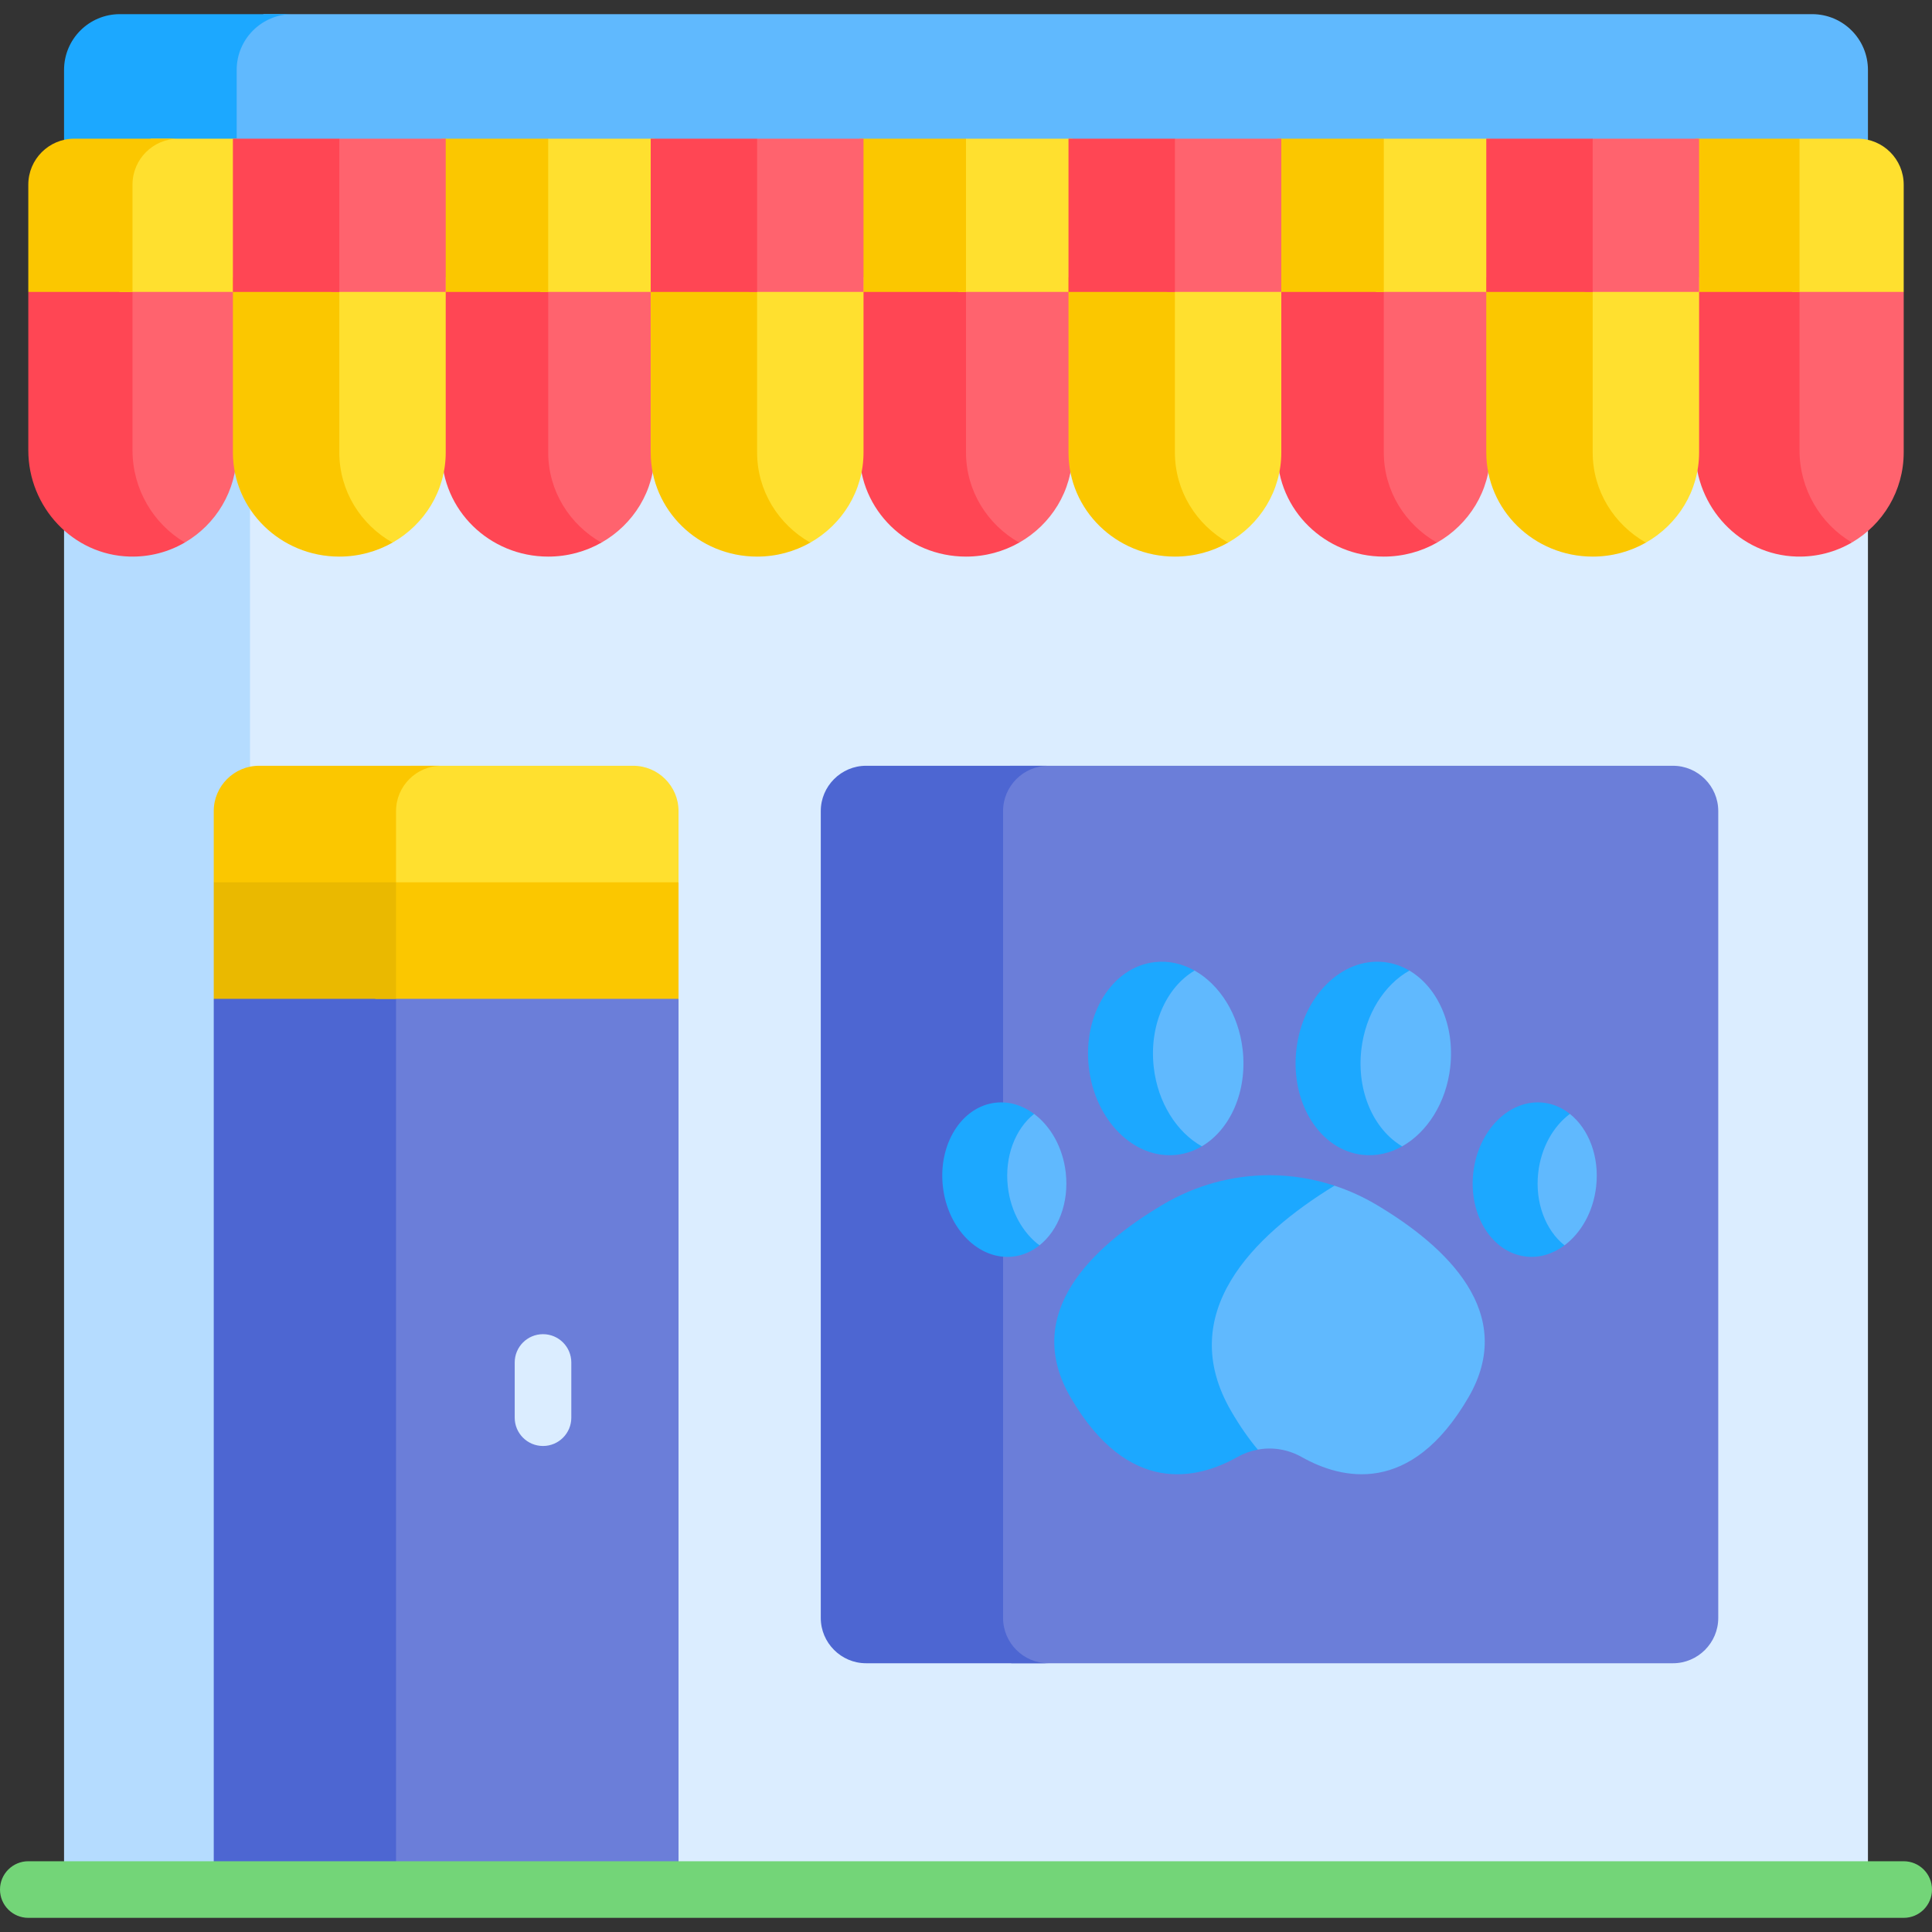 <svg id="Capa_1" enable-background="new 0 0 512 512" height="512" viewBox="0 0 512 512" width="512" xmlns="http://www.w3.org/2000/svg"><rect x="0" y="0" width="512" height="512" fill="#333333" stroke="none"/><g><path d="m466.123 108.249h-406.67v392.501h435.573v-360.042z" fill="#dbedff"/><path d="m480.242 3.75h-410.338c-3.98 2.289-7.182 4.165-7.182 4.165l-3.269 9.333v24h434.378l1.195-4.184v-18.53c0-8.165-6.619-14.784-14.784-14.784z" fill="#60b9fe"/><path d="m66.251 108.249h-16.131l-33.146 32.289v360.212h49.277z" fill="#b5dcff"/><path d="m443.355 202.938h-175.688l-8.212 8.312v222.118l8.567 7.411h175.333c6.6 0 12-5.4 12-12v-213.84c0-6.601-5.4-12.001-12-12.001z" fill="#6b7ed9"/><path d="m265.825 428.778v-213.84c0-6.6 5.4-12 12-12h-48.31c-6.6 0-12 5.4-12 12v213.84c0 6.6 5.4 12 12 12h48.31c-6.6.001-12-5.399-12-12z" fill="#4d66d2"/><path d="m31.62 73.499v53.084l12 17.184h5.372c8.211-4.785 13.73-13.684 13.73-23.872v-46.396z" fill="#ff636e"/><path d="m35.111 119.32v-41.955l5.702-3.866h-27.61l-5.703 3.866v41.955c0 15.045 11.795 27.762 26.835 28.175 5.352.147 10.371-1.23 14.657-3.728-8.334-4.912-13.881-14.132-13.881-24.447z" fill="#ff4654"/><path d="m474.956 128.499 7.75 12.25 8.064 3.017c8.211-4.785 13.73-13.684 13.73-23.872v-42.529l-2.669-3.866h-26.875z" fill="#ff636e"/><path d="m476.889 119.32v-45.821h-27.611v45.821c0 15.045 11.796 27.762 26.835 28.175 5.352.147 10.371-1.23 14.657-3.728-8.334-4.912-13.881-14.132-13.881-24.447z" fill="#ff4654"/><path d="m62.722 18.534c0-8.165 6.619-14.784 14.784-14.784h-45.748c-8.165 0-14.784 6.619-14.784 14.784v18.53l4.646 4.184h45.748l-4.646-4.184z" fill="#1ca8ff"/><path d="m39.949 36.75-8.329 7.832v32.783h31.102v-40.615z" fill="#ffe02f"/><path d="m47.299 36.75h-27.611c-6.731 0-12.188 5.457-12.188 12.188v28.427h27.611v-28.427c0-6.731 5.457-12.188 12.188-12.188z" fill="#fbc700"/><path d="m474.956 39.998v37.366h29.544v-28.426c0-6.731-5.457-12.188-12.188-12.188h-15.423z" fill="#ffe02f"/><path d="m449.278 36.75h27.611v40.615h-27.611z" fill="#fbc700"/><path d="m173.954 260h-74.501v240.75h80.365v-236.05z" fill="#6b7ed9"/><path d="m111.263 260h-48.31l-6.308 4.7v236.05h48.31v-236.05z" fill="#4d66d2"/><g><path d="m143.903 383.201c-4.142 0-7.5-3.358-7.5-7.5v-14.63c0-4.142 3.358-7.5 7.5-7.5s7.5 3.358 7.5 7.5v14.63c0 4.142-3.358 7.5-7.5 7.5z" fill="#dbedff"/></g><path d="m167.818 202.938h-58.914l-9.451 16.656v16.656h74.251l6.114-2.431v-18.881c0-6.6-5.4-12-12-12z" fill="#ffe02f"/><path d="m104.955 214.938c0-6.6 5.4-12 12-12h-48.31c-6.6 0-12 5.4-12 12v18.881l3.308 2.431h48.31l-3.308-2.431z" fill="#fbc700"/><g><path d="m504.5 508.25h-497c-4.142 0-7.5-3.358-7.5-7.5s3.358-7.5 7.5-7.5h497c4.142 0 7.5 3.358 7.5 7.5s-3.358 7.5-7.5 7.5z" fill="#73d578"/></g><path d="m99.453 233.819h80.364v30.881h-80.364z" fill="#fbc700"/><path d="m56.645 233.819h48.31v30.881h-48.31z" fill="#eab900"/><path d="m364.787 319.284c-3.556-2.113-7.291-3.802-11.139-5.069h-9.169l-25.833 26.657v19.333l6.833 18.5 7.855 5.456c3.925-.724 8.011-.067 11.641 1.977 10.521 5.922 28.881 10.458 44.175-15.809 13.004-22.335-5.728-39.97-24.363-51.045z" fill="#60b9fe"/><path d="m326.299 374.015c-15.104-25.94 5.722-46.554 27.348-59.8-5.561-1.83-11.36-2.771-17.212-2.771-9.903 0-19.658 2.673-28.352 7.84-18.636 11.076-37.367 28.71-24.362 51.045 15.299 26.275 33.665 21.729 44.184 15.804 1.728-.973 3.559-1.627 5.427-1.971-2.384-2.848-4.738-6.205-7.033-10.147z" fill="#1ca8ff"/><g><path d="m364.629 73.499v56.417l5.447 8.333 3.745 5.517 6.998.036c8.426-4.774 14.1-13.69 14.1-23.908v-46.395z" fill="#ff636e"/><path d="m366.719 119.894v-46.395h-28.199v46.395c0 15.249 12.625 27.611 28.199 27.611 5.138 0 9.951-1.352 14.099-3.703-8.425-4.775-14.099-13.69-14.099-23.908z" fill="#ff4654"/><path d="m366.719 36.75-2.09 2.332v38.283h30.289v-40.615z" fill="#ffe02f"/><path d="m338.52 36.75h28.199v40.615h-28.199z" fill="#fbc700"/></g><g><path d="m253.91 73.499v56.417l5.447 8.333 3.745 5.517 6.998.036c8.426-4.774 14.1-13.69 14.1-23.908v-46.395z" fill="#ff636e"/><path d="m256 119.894v-46.395h-28.199v46.395c0 15.249 12.625 27.611 28.199 27.611 5.138 0 9.951-1.352 14.099-3.703-8.426-4.775-14.099-13.69-14.099-23.908z" fill="#ff4654"/><path d="m256 36.75-2.09 2.332v38.283h30.289v-40.615z" fill="#ffe02f"/><path d="m227.801 36.75h28.199v40.615h-28.199z" fill="#fbc700"/></g><g><path d="m143.191 73.499v56.417l5.447 8.333 3.745 5.517 6.998.036c8.426-4.774 14.1-13.69 14.1-23.908v-46.395z" fill="#ff636e"/><path d="m145.281 119.894v-46.395h-28.199v46.395c0 15.249 12.625 27.611 28.199 27.611 5.138 0 9.951-1.352 14.099-3.703-8.426-4.775-14.099-13.69-14.099-23.908z" fill="#ff4654"/><path d="m145.281 36.75-2.09 2.332v38.283h30.289v-40.615z" fill="#ffe02f"/><path d="m117.082 36.75h28.199v40.615h-28.199z" fill="#fbc700"/></g><g><path d="m87.831 73.499v56.417l5.447 8.333 3.745 5.517 6.998.036c8.426-4.774 14.1-13.69 14.1-23.908v-46.395z" fill="#ffe02f"/><path d="m89.921 119.894v-46.395h-28.199v46.395c0 15.249 12.625 27.611 28.199 27.611 5.138 0 9.951-1.352 14.099-3.703-8.426-4.775-14.099-13.69-14.099-23.908z" fill="#fbc700"/><path d="m89.921 36.75-2.09 2.332v38.283h30.289v-40.615z" fill="#ff636e"/><path d="m61.722 36.75h28.199v40.615h-28.199z" fill="#ff4654"/></g><g><path d="m419.989 73.499v56.417l5.447 8.333 3.745 5.517 6.998.036c8.426-4.774 14.1-13.69 14.1-23.908v-46.395z" fill="#ffe02f"/><path d="m422.079 119.894v-46.395h-28.199v46.395c0 15.249 12.625 27.611 28.199 27.611 5.138 0 9.951-1.352 14.099-3.703-8.426-4.775-14.099-13.69-14.099-23.908z" fill="#fbc700"/><path d="m422.079 36.75-2.09 2.332v38.283h30.289v-40.615z" fill="#ff636e"/><path d="m393.88 36.75h28.199v40.615h-28.199z" fill="#ff4654"/></g><g><path d="m309.269 73.499v56.417l5.447 8.333 3.745 5.517 6.998.036c8.426-4.774 14.1-13.69 14.1-23.908v-46.395z" fill="#ffe02f"/><path d="m311.36 119.894v-46.395h-28.199v46.395c0 15.249 12.625 27.611 28.199 27.611 5.138 0 9.951-1.352 14.099-3.703-8.426-4.775-14.099-13.69-14.099-23.908z" fill="#fbc700"/><path d="m311.36 36.75-2.091 2.332v38.283h30.29v-40.615z" fill="#ff636e"/><path d="m283.161 36.75h28.199v40.615h-28.199z" fill="#ff4654"/></g><g><path d="m198.55 73.499v56.417l5.447 8.333 3.745 5.517 6.998.036c8.426-4.774 14.1-13.69 14.1-23.908v-46.395z" fill="#ffe02f"/><path d="m200.64 119.894v-46.395h-28.199v46.395c0 15.249 12.625 27.611 28.199 27.611 5.138 0 9.951-1.352 14.099-3.703-8.425-4.775-14.099-13.69-14.099-23.908z" fill="#fbc700"/><path d="m200.641 36.75-2.091 2.332v38.283h30.289v-40.615z" fill="#ff636e"/><path d="m172.442 36.75h28.199v40.615h-28.199z" fill="#ff4654"/></g><g fill="#60b9fe"><path d="m282.434 310.764c-.758-6.678-4.004-12.295-8.388-15.564h-3.758l-7.696 13.216s1.529 10.167 1.863 11c.333.833 5.461 7.667 5.461 7.667l5.559 2.942c4.968-3.949 7.867-11.267 6.959-19.261z"/><path d="m329.32 278.188c-1.075-9.466-6.128-17.255-12.739-20.972h-4.793l-7.333 11.367s-1.082 14.167-1.041 15.334 1.874 10.833 1.874 11.333 4.833 5.167 4.833 5.167l8.372 3.373c7.502-4.415 12.088-14.5 10.827-25.602z"/><path d="m373.501 257.216-6.712 1.201s-8.734 11.5-8.367 12.5-1.234 10.667-1.017 13.5 3.384 8.5 3.884 11 3.667 7.667 3.667 7.667l6.633.707c6.61-3.716 11.664-11.506 12.739-20.972 1.26-11.102-3.326-21.188-10.827-25.603z"/><path d="m416.036 295.201h-4.247l-7 10.944s-.333 9.939 0 11.772 1.354 5.333 1.927 7 7.891 5.108 7.891 5.108c4.384-3.269 7.629-8.886 8.388-15.563.908-7.994-1.99-15.312-6.959-19.261z"/></g><path d="m305.755 282.819c-1.261-11.102 3.325-21.188 10.827-25.603-3.238-1.821-6.848-2.669-10.55-2.248-11.26 1.279-19.09 13.748-17.489 27.851 1.602 14.103 12.028 24.499 23.289 23.22 2.396-.272 4.634-1.055 6.662-2.248-6.611-3.717-11.664-11.507-12.739-20.972z" fill="#1ca8ff"/><path d="m267.087 314.462c-.908-7.994 1.99-15.312 6.959-19.261-3.008-2.244-6.548-3.392-10.207-2.976-8.991 1.021-15.243 10.977-13.964 22.238 1.279 11.26 9.604 19.561 18.595 18.54 2.608-.296 4.975-1.363 7.005-2.976-4.384-3.271-7.63-8.887-8.388-15.565z" fill="#1ca8ff"/><path d="m360.762 278.188c1.075-9.466 6.129-17.255 12.739-20.972-2.028-1.193-4.266-1.976-6.662-2.248-11.26-1.279-21.687 9.117-23.289 23.22s6.228 26.572 17.489 27.851c3.702.42 7.312-.428 10.55-2.248-7.502-4.416-12.088-14.501-10.827-25.603z" fill="#1ca8ff"/><path d="m407.648 310.764c.758-6.678 4.004-12.295 8.388-15.564-2.03-1.614-4.397-2.68-7.005-2.976-8.991-1.021-17.316 7.28-18.595 18.54s4.973 21.216 13.964 22.237c3.659.416 7.199-.733 10.207-2.976-4.968-3.949-7.866-11.267-6.959-19.261z" fill="#1ca8ff"/></g></svg>